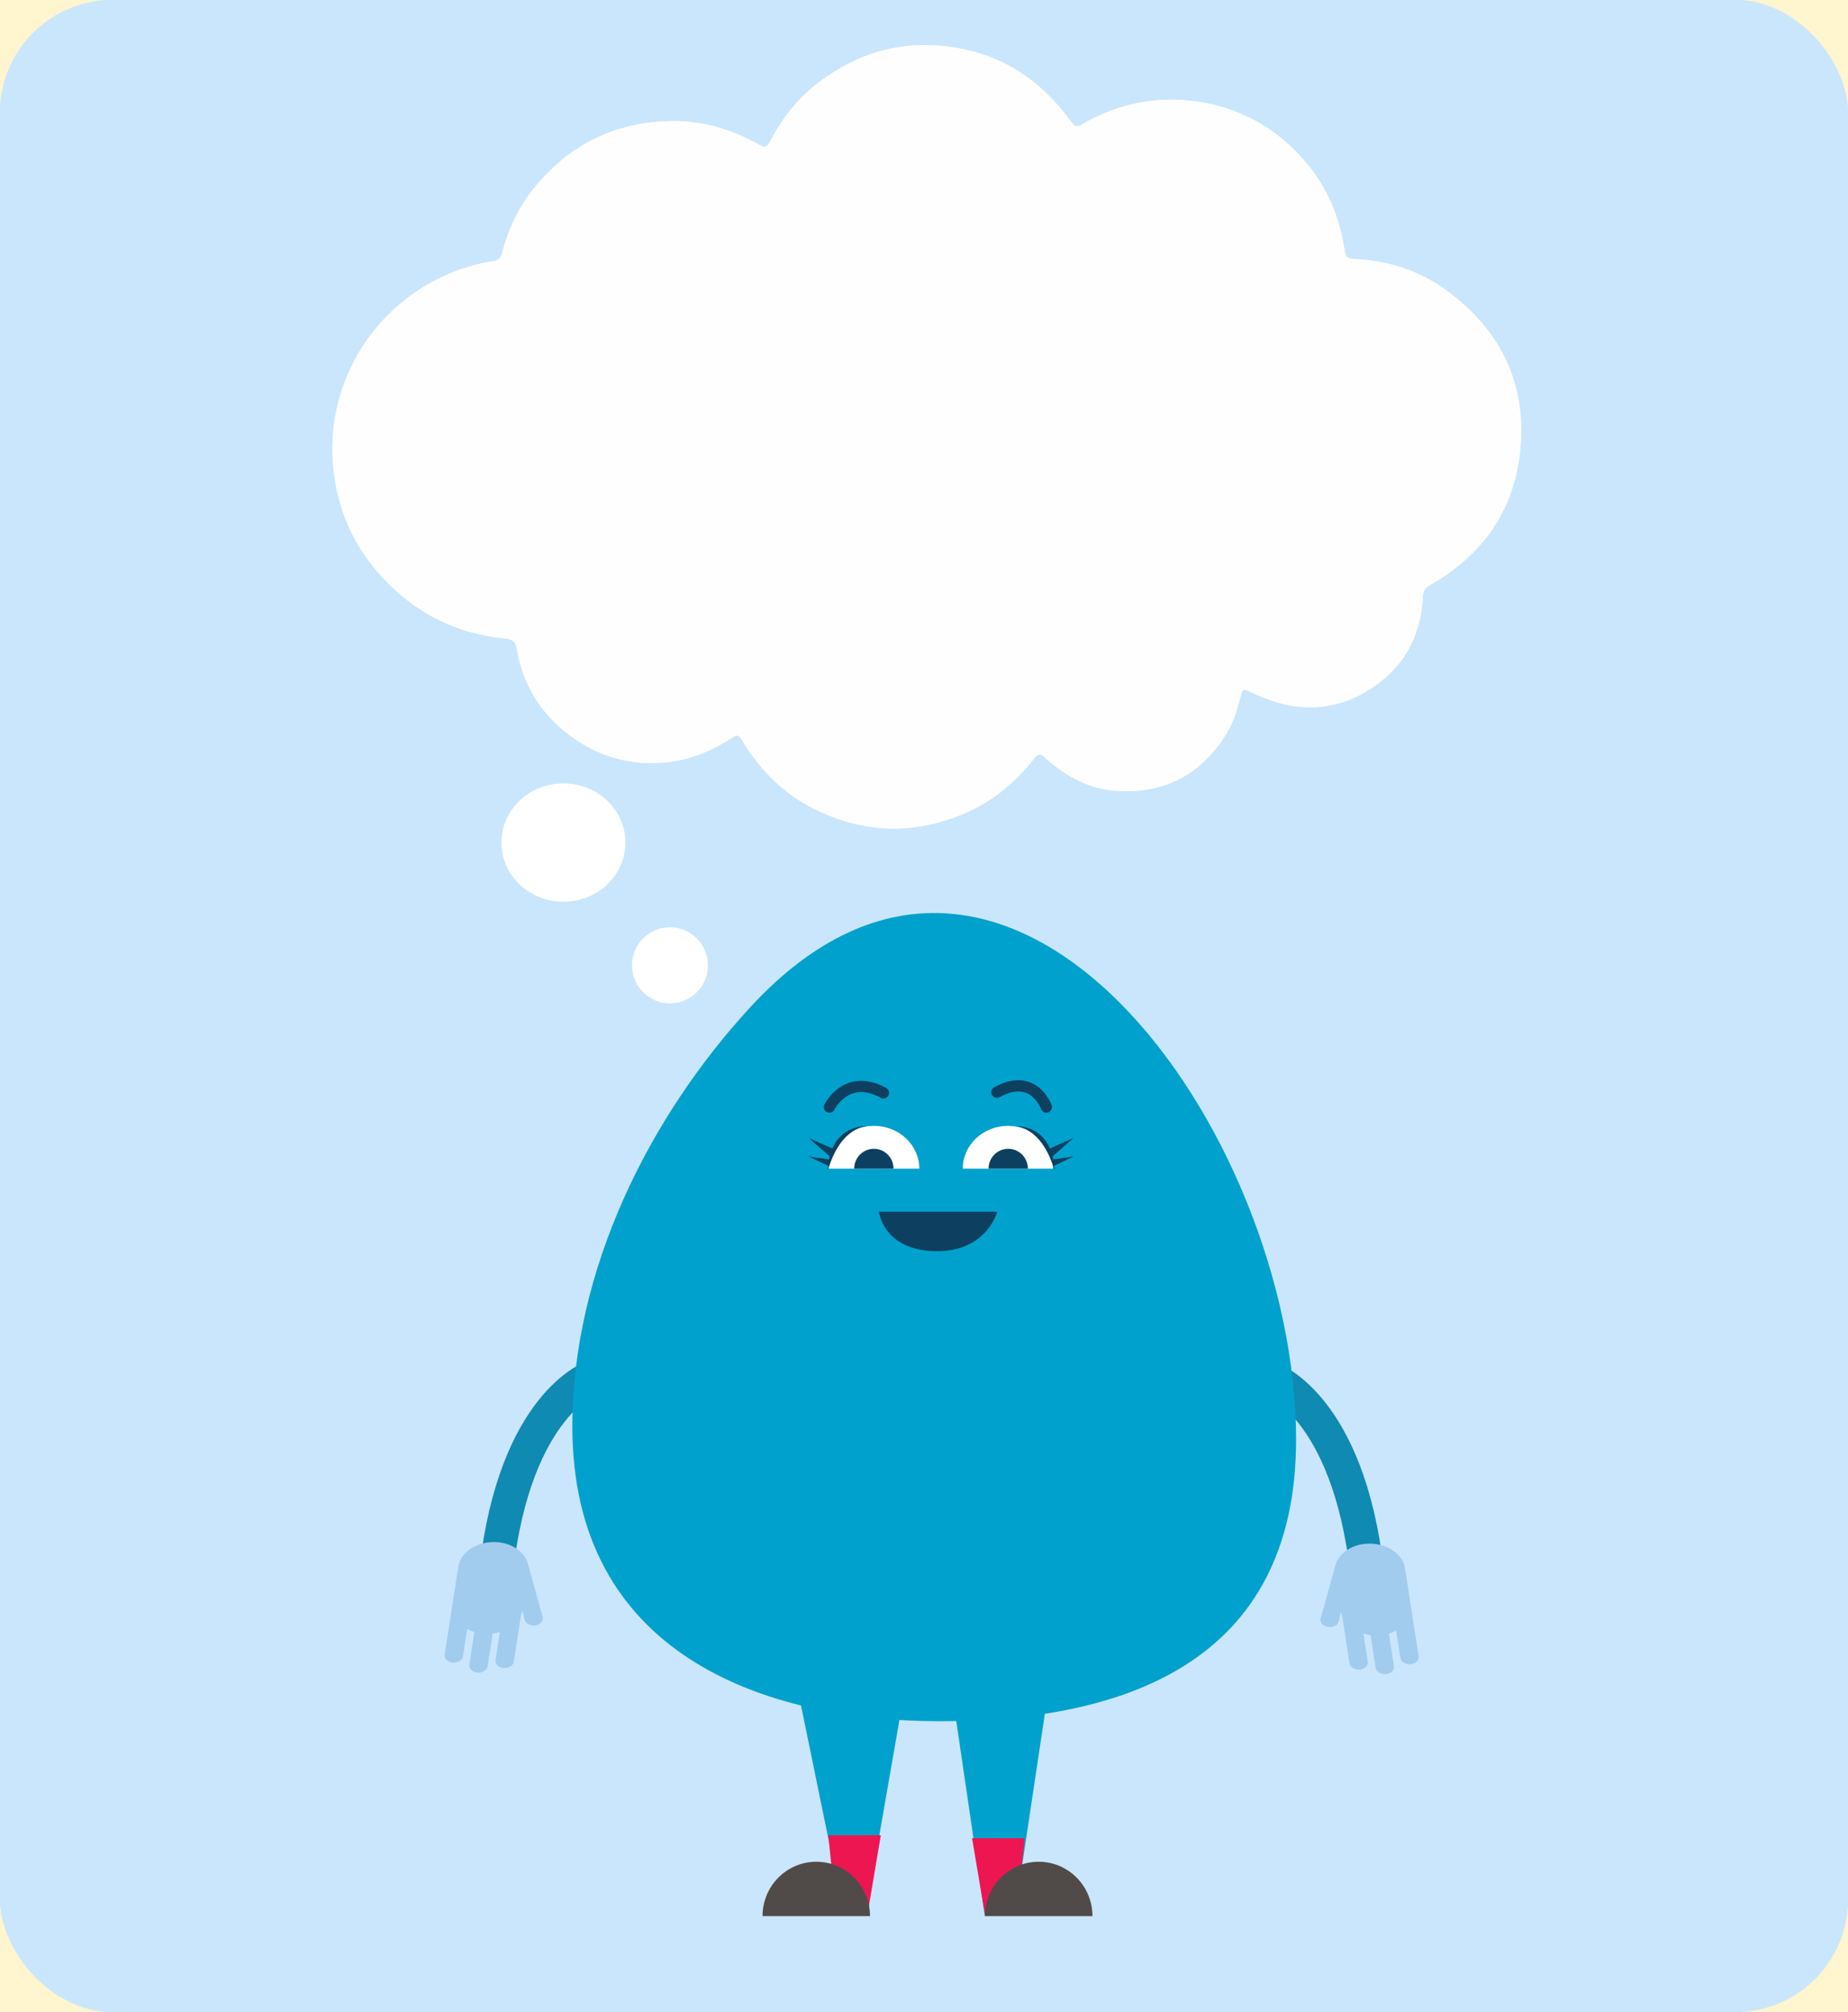 <svg width="328" height="357" viewBox="0 0 328 357" fill="none" xmlns="http://www.w3.org/2000/svg">
<rect width="328" height="357" fill="#E5E5E5"/>
<g clip-path="url(#clip0)">
<rect width="411" height="731" transform="translate(-43 -77)" fill="white"/>
<g filter="url(#filter0_d)">
<rect x="-60" y="-35" width="444" height="694" fill="#FFF5CF"/>
</g>
<rect width="328" height="357" rx="20" fill="#CAE6FC"/>
<rect width="328" height="357" rx="20" fill="#CAE6FC"/>
<ellipse rx="11" ry="10.5" transform="matrix(1 0 0 -1 100 149.5)" fill="white"/>
<path d="M180.241 338.794L186.412 297.69H168.598L174.81 339.983L179.566 336.948" fill="#00A1CD"/>
<path d="M149.158 336.62L141.402 298.871H160.736L153.784 338.794L147.15 336.62" fill="#00A1CD"/>
<path d="M147.012 325.629H156.337L154.061 339.131H148.386L147.012 325.629Z" fill="#ED1651"/>
<path d="M172.533 326.162H181.859L180.477 339.664H174.802L172.533 326.162Z" fill="#ED1651"/>
<path d="M135.344 339.983C135.344 334.66 139.613 330.337 144.881 330.337C150.15 330.337 154.418 334.66 154.418 339.983" fill="#504B48"/>
<path d="M174.826 339.983C174.826 334.66 179.094 330.337 184.363 330.337C189.631 330.337 193.9 334.66 193.9 339.983" fill="#504B48"/>
<path d="M225.649 244.676C225.649 244.676 239.292 249.425 242.642 278.89" stroke="#0F8AB2" stroke-width="6" stroke-miterlimit="10" stroke-linecap="round"/>
<path d="M237.048 277.634C237.625 275.69 239.715 274.148 242.406 273.918C245.829 273.631 248.967 275.567 249.374 278.233L250.39 284.803C250.398 284.853 250.398 284.894 250.406 284.943C250.414 284.967 250.423 284.984 250.423 285.009L251.797 293.884C251.902 294.581 251.26 295.213 250.366 295.287C249.471 295.36 248.65 294.852 248.544 294.155L247.796 289.323C247.406 289.536 246.975 289.717 246.52 289.856L247.414 295.647C247.52 296.345 246.878 296.976 245.983 297.05C245.089 297.124 244.268 296.615 244.162 295.918L243.268 290.127C242.829 290.07 242.406 289.988 241.999 289.865L242.772 294.844C242.878 295.541 242.235 296.172 241.341 296.246C240.447 296.32 239.625 295.812 239.52 295.114L238.235 286.821C238.121 286.567 238.048 286.296 237.991 286.026L237.617 287.666C237.463 288.355 236.601 288.815 235.715 288.683C234.828 288.552 234.227 287.879 234.389 287.199" fill="#A2CCED"/>
<path d="M105.068 244.393C105.068 244.393 91.425 249.142 88.075 278.607" stroke="#0F8AB2" stroke-width="6" stroke-miterlimit="10" stroke-linecap="round"/>
<path d="M101.587 253.1C101.587 225.194 115.327 198.1 133.117 178.766C178.972 128.926 230.04 200.881 230.04 255.405C230.04 295.648 198.461 305.401 166.866 305.401C135.263 305.401 101.587 293.334 101.587 253.1Z" fill="#00A1CD"/>
<path d="M93.669 277.352C93.092 275.407 91.002 273.865 88.311 273.636C84.888 273.349 81.75 275.284 81.343 277.95L80.327 284.521C80.319 284.57 80.319 284.611 80.311 284.66C80.303 284.685 80.294 284.701 80.294 284.726L78.92 293.601C78.815 294.298 79.457 294.93 80.351 295.004C81.246 295.078 82.067 294.569 82.173 293.872L82.921 289.04C83.311 289.254 83.742 289.434 84.197 289.574L83.303 295.365C83.197 296.062 83.839 296.694 84.734 296.767C85.628 296.841 86.449 296.333 86.555 295.635L87.449 289.844C87.888 289.787 88.311 289.705 88.718 289.582L87.945 294.561C87.84 295.258 88.482 295.89 89.376 295.964C90.27 296.037 91.092 295.529 91.197 294.832L92.482 286.539C92.596 286.284 92.669 286.014 92.726 285.743L93.1 287.383C93.254 288.073 94.116 288.532 95.002 288.401C95.889 288.269 96.49 287.597 96.328 286.916" fill="#A2CCED"/>
<path d="M147.215 196.427C147.215 196.427 150.215 190.3 156.801 193.909" stroke="#0D4060" stroke-width="2" stroke-miterlimit="10" stroke-linecap="round"/>
<path d="M185.713 196.427C185.713 196.427 183.525 190.177 176.932 193.794" stroke="#0D4060" stroke-width="2" stroke-miterlimit="10" stroke-linecap="round"/>
<path d="M177 215C177 215 175.131 222.212 165.926 221.995C156.721 221.778 156 215 156 215H177Z" fill="#0D4060"/>
<path d="M170.883 207.353C170.883 203.162 174.476 199.766 178.899 199.766C183.33 199.766 186.916 203.162 186.916 207.353" fill="white"/>
<path d="M175.46 207.353C175.46 205.409 177.021 203.834 178.948 203.834C180.875 203.834 182.436 205.409 182.436 207.353" fill="#0D4060"/>
<path d="M147.036 207.353C147.036 203.162 150.646 199.766 155.102 199.766C159.557 199.766 163.167 203.162 163.167 207.353" fill="white"/>
<path d="M151.614 207.353C151.614 205.409 153.175 203.834 155.101 203.834C157.028 203.834 158.589 205.409 158.589 207.353" fill="#0D4060"/>
<path d="M147.735 203.777L143.564 201.923L147.264 205.18C147.215 205.368 147.182 205.541 147.15 205.713L143.532 205.204L146.987 206.837C146.938 207.353 146.947 207.682 146.947 207.682C148.882 200.824 152.752 199.914 153.866 199.791C150.313 199.905 148.573 201.841 147.735 203.777Z" fill="#0D4060"/>
<path d="M153.857 199.79C153.963 199.79 154.061 199.766 154.166 199.766C154.174 199.774 154.053 199.774 153.857 199.79Z" fill="#0D4060"/>
<path d="M190.558 205.204L186.94 205.712C186.908 205.54 186.867 205.36 186.826 205.179L190.526 201.923L186.355 203.777C185.517 201.841 183.777 199.905 180.224 199.79C181.33 199.913 185.208 200.824 187.143 207.681C187.143 207.681 187.151 207.353 187.103 206.836L190.558 205.204Z" fill="#0D4060"/>
<path d="M178.59 199.79C178.395 199.766 178.281 199.766 178.281 199.766C178.395 199.766 178.485 199.79 178.59 199.79Z" fill="#0D4060"/>
<ellipse rx="6.739" ry="6.749" transform="matrix(1 0 0 -1 118.91 171.28)" fill="white"/>
<g clip-path="url(#clip1)">
<path d="M119.102 21.484C124.759 21.378 129.94 23.002 134.799 25.713C135.852 26.3 136.229 25.98 136.696 25.081C138.823 20.999 141.623 17.441 145.302 14.639C152.577 9.104 160.732 6.931 169.808 8.497C178.549 10.002 185.202 14.723 190.258 21.824C190.812 22.604 191.202 22.549 191.917 22.135C198.196 18.487 204.953 17.007 212.173 17.983C219.912 19.029 226.33 22.581 231.456 28.441C235.503 33.068 237.794 38.51 238.66 44.533C238.838 45.772 239.405 45.907 240.362 45.955C246.367 46.25 251.928 47.993 256.764 51.554C266.237 58.531 270.941 67.901 269.839 79.68C268.83 90.43 263.237 98.421 253.855 103.776C253.001 104.264 252.589 104.777 252.54 105.814C252.225 112.472 249.489 117.921 243.948 121.759C237.836 125.991 231.247 126.563 224.352 123.838C223.385 123.456 222.432 123.033 221.497 122.577C220.827 122.25 220.54 122.304 220.318 123.126C219.654 125.571 219.007 128.039 217.644 130.224C213.194 137.348 206.812 140.833 198.341 140.326C193.286 140.024 189.12 137.742 185.467 134.412C184.709 133.722 184.278 133.657 183.582 134.537C180.26 138.74 176.262 142.151 171.287 144.279C162.188 148.168 153.183 147.908 144.348 143.438C138.858 140.659 134.741 136.414 131.619 131.187C131.123 130.355 130.713 130.407 130.021 130.853C126.448 133.16 122.626 134.806 118.332 135.252C111.826 135.923 106.014 134.197 100.862 130.272C95.83 126.434 92.791 121.335 91.725 115.126C91.499 113.814 90.958 113.425 89.679 113.3C82.269 112.575 75.744 109.777 70.219 104.768C64.364 99.46 60.698 92.924 59.435 85.132C56.861 69.252 65.785 53.881 80.864 48.111C83.032 47.28 85.275 46.693 87.562 46.35C88.551 46.202 88.906 45.73 89.131 44.858C90.211 40.718 91.98 36.896 94.667 33.54C100.927 25.713 109.075 21.692 119.102 21.484Z" fill="#FEFEFE"/>
</g>
<g clip-path="url(#clip2)">
<path d="M119.102 21.484C124.759 21.378 129.94 23.002 134.799 25.713C135.852 26.3 136.229 25.98 136.696 25.081C138.823 20.999 141.623 17.441 145.302 14.639C152.577 9.104 160.732 6.931 169.808 8.497C178.549 10.002 185.202 14.723 190.258 21.824C190.812 22.604 191.202 22.549 191.917 22.135C198.196 18.487 204.953 17.007 212.173 17.983C219.912 19.029 226.33 22.581 231.456 28.441C235.503 33.068 237.794 38.51 238.66 44.533C238.838 45.772 239.405 45.907 240.362 45.955C246.367 46.25 251.928 47.993 256.764 51.554C266.237 58.531 270.941 67.901 269.839 79.68C268.83 90.43 263.237 98.421 253.855 103.776C253.001 104.264 252.589 104.777 252.54 105.814C252.225 112.472 249.489 117.921 243.948 121.759C237.836 125.991 231.247 126.563 224.352 123.838C223.385 123.456 222.432 123.033 221.497 122.577C220.827 122.25 220.54 122.304 220.318 123.126C219.654 125.571 219.007 128.039 217.644 130.224C213.194 137.348 206.812 140.833 198.341 140.326C193.286 140.024 189.12 137.742 185.467 134.412C184.709 133.722 184.278 133.657 183.582 134.537C180.26 138.74 176.262 142.151 171.287 144.279C162.188 148.168 153.183 147.908 144.348 143.438C138.858 140.659 134.741 136.414 131.619 131.187C131.123 130.355 130.713 130.407 130.021 130.853C126.448 133.16 122.626 134.806 118.332 135.252C111.826 135.923 106.014 134.197 100.862 130.272C95.83 126.434 92.791 121.335 91.725 115.126C91.499 113.814 90.958 113.425 89.679 113.3C82.269 112.575 75.744 109.777 70.219 104.768C64.364 99.46 60.698 92.924 59.435 85.132C56.861 69.252 65.785 53.881 80.864 48.111C83.032 47.28 85.275 46.693 87.562 46.35C88.551 46.202 88.906 45.73 89.131 44.858C90.211 40.718 91.98 36.896 94.667 33.54C100.927 25.713 109.075 21.692 119.102 21.484Z" fill="#FEFEFE"/>
</g>
</g>
<defs>
<filter id="filter0_d" x="-64" y="-35" width="452" height="702" filterUnits="userSpaceOnUse" color-interpolation-filters="sRGB">
<feFlood flood-opacity="0" result="BackgroundImageFix"/>
<feColorMatrix in="SourceAlpha" type="matrix" values="0 0 0 0 0 0 0 0 0 0 0 0 0 0 0 0 0 0 127 0"/>
<feOffset dy="4"/>
<feGaussianBlur stdDeviation="2"/>
<feColorMatrix type="matrix" values="0 0 0 0 0 0 0 0 0 0 0 0 0 0 0 0 0 0 0.25 0"/>
<feBlend mode="normal" in2="BackgroundImageFix" result="effect1_dropShadow"/>
<feBlend mode="normal" in="SourceGraphic" in2="effect1_dropShadow" result="shape"/>
</filter>
<clipPath id="clip0">
<rect width="411" height="731" fill="white" transform="translate(-43 -77)"/>
</clipPath>
<clipPath id="clip1">
<rect width="211" height="139" fill="white" transform="translate(59 8)"/>
</clipPath>
<clipPath id="clip2">
<rect width="211" height="139" fill="white" transform="translate(59 8)"/>
</clipPath>
</defs>
</svg>
